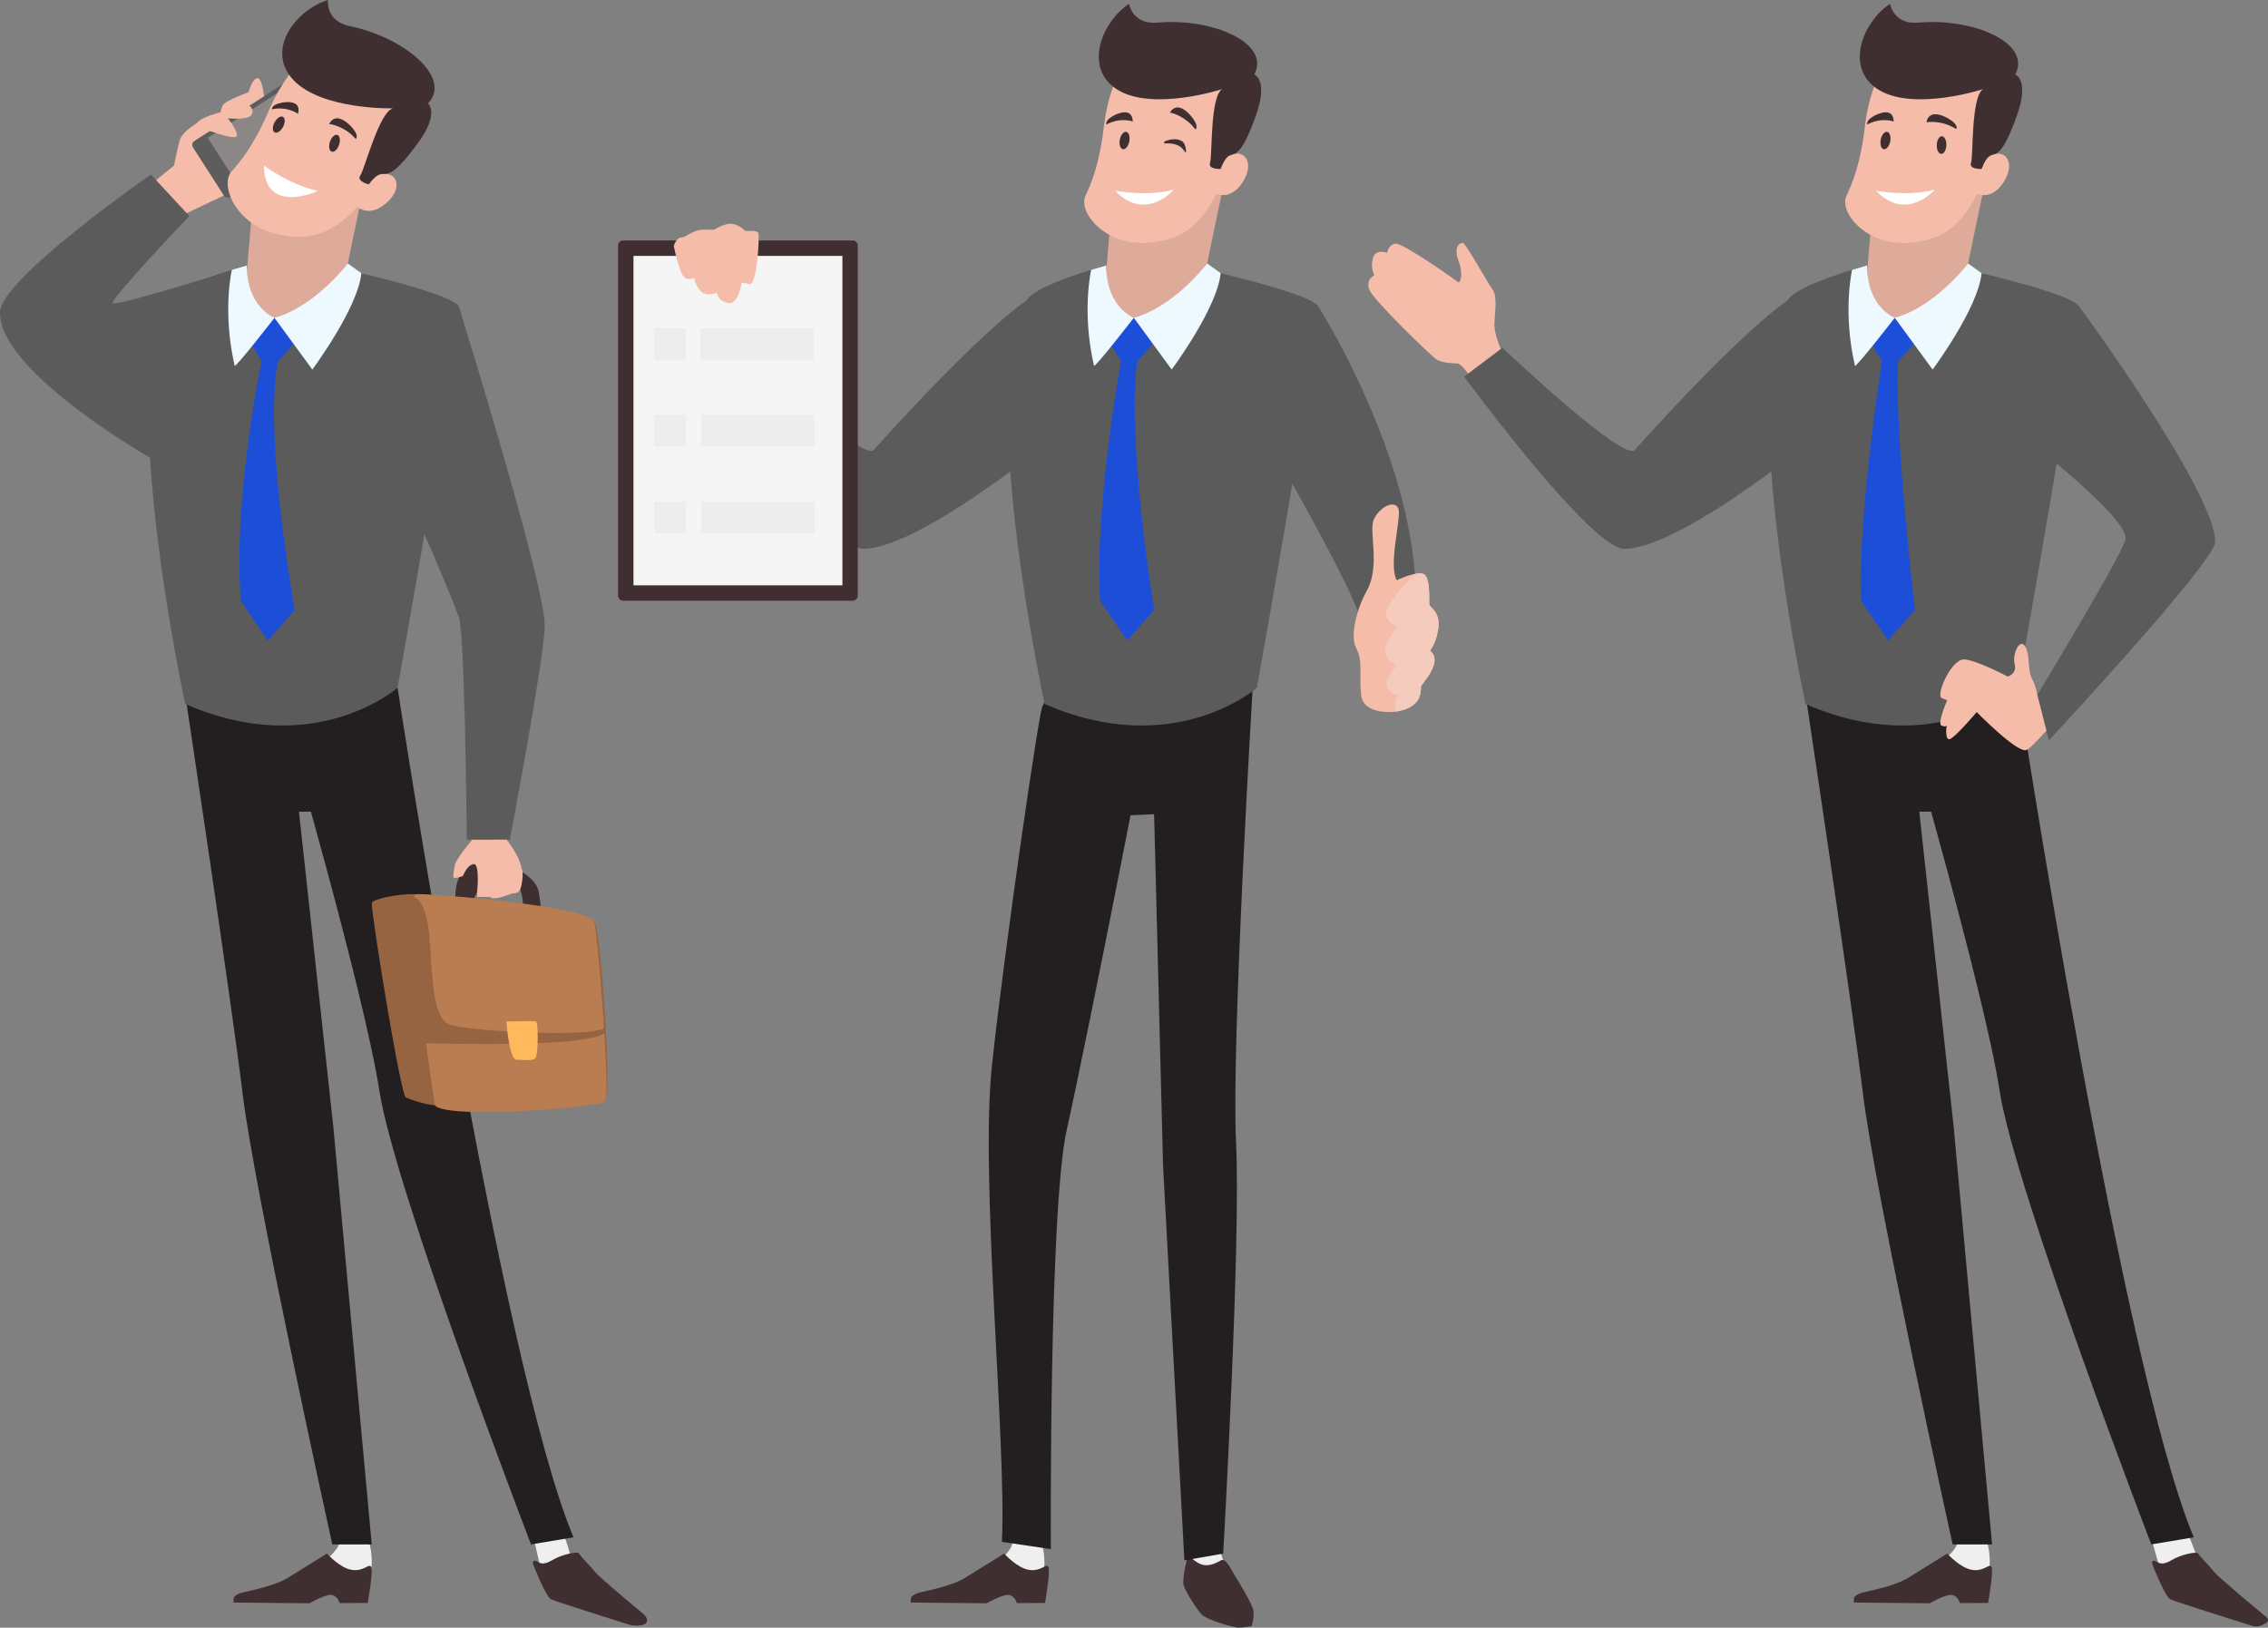 <svg width="280" height="201" viewBox="0 0 280 201" fill="none" xmlns="http://www.w3.org/2000/svg">
<rect x="0" y="0" width="280" height="201" fill="#808080" stroke="none"/>
<g clip-path="url(#clip0_110_3263)">
<path d="M240.26 192.371C240.26 192.371 242.055 190.97 241.66 189.859C241.266 188.748 245.071 189.489 245.071 189.489C245.071 189.489 246.286 192.908 245.201 194.914C244.121 196.92 240.26 192.371 240.26 192.371Z" fill="#EFEFEF"/>
<path d="M266.671 193.76L265.505 189.656L269.946 189.063C269.946 189.063 272.167 193.773 271.056 193.766C270.989 193.76 266.671 193.76 266.671 193.76Z" fill="#EFEFEF"/>
<path d="M185.54 43.63C185.54 43.63 184.411 41.421 184.497 39.878C184.584 38.335 184.861 36.545 184.244 35.712C183.628 34.878 180.938 29.996 180.605 30.002C180.032 30.015 179.477 30.576 180.093 32.298C180.716 34.02 180.235 35.02 180.019 34.841C179.81 34.656 173.198 29.978 172.291 30.083C171.385 30.188 171.249 31.231 171.249 31.231C171.249 31.231 169.806 30.632 169.485 31.916C169.164 33.2 169.682 33.996 169.682 33.996C169.682 33.996 168.56 34.471 169.053 35.773C169.547 37.076 176.652 43.927 177.343 44.383C178.033 44.84 179.378 44.852 179.908 44.883C180.433 44.914 181.339 46.266 181.339 46.266L185.54 43.63Z" fill="#F5BCA9"/>
<path d="M249.117 84.928C249.117 84.928 261.848 168.362 270.834 189.841L265.592 190.717C265.592 190.717 248.741 146.877 246.866 134.699C244.991 122.522 235.073 88.421 235.073 88.421L248.556 83.922" fill="#231F20"/>
<path d="M222.91 85.804L239.964 86.798V100.235H236.948L241.192 139.137L245.935 190.723H241.068C241.068 190.723 231.52 147.445 230.022 135.267C228.523 123.09 222.91 85.804 222.91 85.804Z" fill="#231F20"/>
<path d="M220.659 37.125C222.158 34.533 235.073 31.601 235.073 31.601C235.073 31.601 255.298 35.699 256.673 37.816C257.358 38.872 249.117 84.934 249.117 84.934C249.117 84.934 238.885 93.927 222.904 86.934C222.91 86.928 214.423 47.908 220.659 37.125Z" fill="#5B5B5B"/>
<path d="M244.985 23.034C244.923 23.04 242.721 33.774 242.721 33.774C242.721 33.774 237.207 40.797 233.05 39.1C230.521 38.069 230.521 33.335 230.521 33.335L231.36 23.664L244.985 23.034Z" fill="#DEAA99"/>
<path d="M233.247 6.549C233.247 6.549 230.817 10.505 230.25 15.473C229.682 20.442 228.578 22.843 227.962 24.164C227.012 26.201 230.33 30.243 235.351 29.996C240.377 29.749 242.388 27.281 244.103 23.929C244.103 23.929 245.873 24.818 247.365 22.485C248.692 20.411 247.847 18.831 246.551 18.985C245.256 19.133 245.256 19.133 245.256 19.133C245.256 19.133 247.97 11.924 245.774 9.357C243.578 6.783 235.425 3.821 233.247 6.549Z" fill="#F5BCA9"/>
<path d="M238.823 23.423C238.953 23.386 235.357 27.503 231.619 23.553C231.619 23.553 235.554 24.324 238.823 23.423Z" fill="white"/>
<path d="M244.645 20.862C244.645 20.862 243.042 20.948 243.338 20.09C243.634 19.232 243.319 12.011 244.818 11.011C244.818 11.011 236.461 13.72 232.057 11.165C227.653 8.61 229.861 2.777 233.334 0.475C233.334 0.475 233.765 3.074 236.824 2.796C243.615 2.185 250.856 5.308 248.796 9.196C248.796 9.196 250.597 9.857 248.981 14.325C246.317 21.726 246.052 17.208 244.645 20.862Z" fill="#402F31"/>
<path d="M240.291 17.936C240.267 18.541 239.983 19.016 239.656 19.004C239.329 18.991 239.082 18.491 239.107 17.893C239.132 17.294 239.416 16.813 239.742 16.825C240.069 16.837 240.316 17.331 240.291 17.936Z" fill="#402F31"/>
<path d="M233.359 17.467C233.241 18.059 232.884 18.485 232.563 18.424C232.242 18.362 232.076 17.831 232.187 17.239C232.304 16.646 232.662 16.22 232.982 16.282C233.309 16.344 233.476 16.875 233.359 17.467Z" fill="#402F31"/>
<path d="M237.83 15.103C237.83 15.103 239.656 14.757 241.506 15.936C241.506 15.936 241.907 15.473 240.593 14.671C240.593 14.677 238.225 13.146 237.83 15.103Z" fill="#402F31"/>
<path d="M233.79 15.004C233.79 15.004 232.285 14.436 230.54 15.375C230.54 15.375 230.262 14.868 231.502 14.239C231.508 14.239 233.741 13.017 233.79 15.004Z" fill="#402F31"/>
<path d="M221.159 37.866L220.665 37.125C220.665 37.125 215.768 40.088 201.817 55.561C200.417 57.116 185.484 42.945 185.484 42.945L180.76 46.507C180.76 46.507 196.426 67.825 200.546 67.776C207.991 67.689 226.075 52.45 226.075 52.45L221.159 37.866Z" fill="#5B5B5B"/>
<path d="M228.887 197.377C228.905 197.087 229.479 196.76 230.164 196.612C231.681 196.291 234.197 195.68 235.468 194.908C237.361 193.76 240.396 191.841 240.396 191.841C240.396 191.841 241.993 193.643 243.486 193.865C244.979 194.087 245.577 193.007 245.861 193.501C246.15 193.995 245.441 197.945 245.441 197.945L241.956 197.963C241.956 197.963 241.79 197.204 241.093 196.976C240.396 196.747 238.243 197.988 238.243 197.988L228.856 197.895C228.856 197.902 228.868 197.667 228.887 197.377Z" fill="#402F31"/>
<path d="M267.935 197.494C268.478 197.766 275.917 200.105 278.112 200.796C278.445 200.901 278.97 200.852 279.272 200.679L279.747 200.42C280.055 200.253 280.086 199.932 279.815 199.71C278.316 198.469 273.869 194.76 273.406 194.167C272.851 193.452 271.519 192.143 271.389 191.847C271.26 191.551 269.28 191.946 268.09 192.662C266.899 193.377 266.504 192.982 266.19 192.822C265.875 192.662 265.511 192.692 265.795 193.377C265.795 193.371 267.3 197.179 267.935 197.494Z" fill="#402F31"/>
<path d="M251.523 85.804C251.523 85.804 251.301 84.594 250.918 83.934C250.283 82.848 250.672 80.978 250.024 79.842C249.376 78.706 248.402 80.768 248.723 82.002C249.05 83.237 247.853 83.545 247.853 83.545C247.853 83.545 244.196 81.595 242.573 81.434C240.951 81.274 239.132 85.545 239.619 86.113C239.761 86.273 240.396 86.471 240.396 86.471C240.396 86.471 239.132 89.329 239.687 89.594C240.236 89.853 240.328 89.563 240.328 89.563C240.328 89.563 240.069 91.316 240.655 91.285C241.241 91.254 244.035 87.934 244.035 87.934C244.035 87.934 249.074 93.069 250.172 92.618C251.276 92.162 257.45 84.613 257.45 84.613L255.372 82.41C255.365 82.41 251.498 85.996 251.523 85.804Z" fill="#F5BCA9"/>
<path d="M256.673 37.81C256.673 37.81 273.48 60.715 273.48 66.899C273.48 69.386 252.954 91.415 252.954 91.415L251.517 85.798C251.517 85.798 262.434 67.85 262.434 66.473C262.434 63.721 250.542 54.518 250.542 54.518L256.673 37.81Z" fill="#5B5B5B"/>
<path d="M233.92 39.248L230.823 42.106L232.328 44.606C232.328 44.606 229.312 63.924 229.763 74.188L233.093 79.108L236.424 75.299C236.424 75.299 233.914 54.462 234.308 44.698L236.424 42.266L233.92 39.248Z" fill="#1D4ED8"/>
<path d="M233.92 39.248L238.595 45.636C238.595 45.636 244.239 38.038 244.64 33.736L242.974 32.533C242.98 32.533 238.971 37.847 233.92 39.248Z" fill="#EDF8FF"/>
<path d="M229.004 45.161C229.078 45.494 233.92 39.248 233.92 39.248C233.92 39.248 230.484 37.958 230.515 32.774L228.653 33.323C228.653 33.323 227.456 38.452 229.004 45.161Z" fill="#EDF8FF"/>
<path d="M40.504 192.372C40.504 192.372 42.299 190.97 41.904 189.859C41.509 188.749 45.315 189.489 45.315 189.489C45.315 189.489 46.53 192.908 45.444 194.914C44.359 196.92 40.504 192.372 40.504 192.372Z" fill="#EFEFEF"/>
<path d="M66.742 193.649L65.786 189.545L69.412 188.952C69.412 188.952 71.226 193.661 70.319 193.655C70.27 193.649 66.742 193.649 66.742 193.649Z" fill="#EFEFEF"/>
<path d="M56.355 112.48C56.355 112.48 56.331 112.357 56.3 112.153C56.145 111.042 55.862 107.474 58.576 106.715C61.801 105.814 66.082 107.882 66.501 110.098C66.927 112.32 66.766 113.696 66.766 113.696L64.509 112.64C64.509 112.64 65.126 108.567 62.06 108.357C58.995 108.147 57.885 112.165 58.199 112.801" fill="#402F31"/>
<path d="M25.997 14.245C25.997 14.245 22.592 15.862 22.198 17.3C21.803 18.738 21.482 20.442 21.482 20.442L18.627 22.769L22.315 26.669L27.638 24.145C27.638 24.145 29.451 14.486 25.997 14.245Z" fill="#F5BCA9"/>
<path d="M28.415 24.312C28.156 24.478 27.804 24.404 27.638 24.145L23.82 18.195C23.653 17.936 23.727 17.584 23.986 17.418L35.082 10.277C35.341 10.11 35.693 10.184 35.859 10.443L39.677 16.393C39.844 16.652 39.77 17.004 39.511 17.171L28.415 24.312Z" fill="#5D5D5D"/>
<path d="M35.38 10.76L25.652 17.017L29.471 22.962L39.199 16.705L35.38 10.76Z" fill="#8C8787"/>
<path d="M49.083 84.928C49.083 84.928 61.814 168.362 70.8 189.841L65.558 190.717C65.558 190.717 48.707 146.877 46.838 134.699C44.963 122.522 35.045 88.421 35.045 88.421L48.528 83.922" fill="#231F20"/>
<path d="M22.87 85.804L39.924 86.798V100.235H36.908L41.151 139.137L45.895 190.724H41.028C41.028 190.724 31.48 147.445 29.982 135.267C28.489 123.09 22.87 85.804 22.87 85.804Z" fill="#231F20"/>
<path d="M20.625 37.125C22.124 34.533 35.039 31.601 35.039 31.601C35.039 31.601 55.264 35.699 56.639 37.816C57.324 38.872 49.084 84.934 49.084 84.934C49.084 84.934 38.851 93.927 22.87 86.934C22.87 86.928 14.383 47.908 20.625 37.125Z" fill="#5B5B5B"/>
<path d="M44.951 23.034C44.889 23.04 42.687 33.774 42.687 33.774C42.687 33.774 37.173 40.797 33.016 39.1C30.487 38.069 30.487 33.335 30.487 33.335L31.332 23.664L44.951 23.034Z" fill="#DEAA99"/>
<path d="M38.678 5.796C38.678 5.796 35.218 8.894 33.257 13.498C31.301 18.103 29.556 20.084 28.587 21.17C27.095 22.849 29.124 27.676 34.009 28.867C38.894 30.058 41.528 28.274 44.124 25.552C44.124 25.552 45.567 26.91 47.664 25.102C49.527 23.491 49.169 21.738 47.886 21.516C46.604 21.288 46.604 21.288 46.604 21.288C46.604 21.288 51.26 15.152 49.885 12.06C48.509 8.968 41.546 3.808 38.678 5.796Z" fill="#F5BCA9"/>
<path d="M39.208 23.565C39.344 23.596 32.59 26.633 32.59 20.442C32.59 20.442 35.637 22.769 39.208 23.565Z" fill="white"/>
<path d="M45.524 22.769C45.524 22.769 43.964 22.392 44.488 21.658C45.018 20.923 46.776 13.906 48.497 13.381C48.497 13.381 39.72 13.591 36.223 9.882C32.726 6.172 36.507 1.216 40.491 0C40.491 0 40.164 2.611 43.174 3.222C49.86 4.58 55.911 9.635 52.827 12.77C52.827 12.77 54.362 13.918 51.544 17.739C46.881 24.071 47.911 19.67 45.524 22.769Z" fill="#402F31"/>
<path d="M41.861 17.887C41.669 18.454 41.256 18.837 40.948 18.726C40.639 18.621 40.541 18.072 40.732 17.504C40.923 16.936 41.336 16.553 41.645 16.665C41.959 16.763 42.052 17.313 41.861 17.887Z" fill="#402F31"/>
<path d="M34.946 15.665C34.669 16.196 34.206 16.504 33.91 16.356C33.62 16.202 33.608 15.646 33.892 15.116C34.175 14.585 34.632 14.276 34.928 14.424C35.218 14.572 35.224 15.128 34.946 15.665Z" fill="#402F31"/>
<path d="M40.633 15.307C40.633 15.307 42.477 15.498 43.915 17.152C43.915 17.152 44.433 16.825 43.397 15.677C43.403 15.683 41.565 13.541 40.633 15.307Z" fill="#402F31"/>
<path d="M36.791 14.06C36.791 14.06 35.508 13.091 33.571 13.492C33.571 13.492 33.448 12.931 34.817 12.677C34.817 12.671 37.309 12.14 36.791 14.06Z" fill="#402F31"/>
<path d="M32.59 50.623L25.602 34.323C25.602 34.323 14.352 37.792 13.914 37.44C13.476 37.088 23.37 26.669 23.37 26.669L18.627 21.553C18.627 21.553 0.074 34.428 -0 38.557C-0.136 46.007 19.04 56.833 19.04 56.833L32.59 50.623Z" fill="#5B5B5B"/>
<path d="M28.847 197.377C28.865 197.087 29.439 196.76 30.123 196.612C31.641 196.291 34.157 195.68 35.428 194.908C37.321 193.76 40.356 191.841 40.356 191.841C40.356 191.841 41.953 193.643 43.446 193.865C44.939 194.087 45.537 193.007 45.821 193.501C46.111 193.995 45.401 197.945 45.401 197.945L41.916 197.963C41.916 197.963 41.756 197.204 41.053 196.976C40.356 196.747 38.203 197.988 38.203 197.988L28.816 197.895C28.816 197.902 28.834 197.667 28.847 197.377Z" fill="#402F31"/>
<path d="M68.031 197.494C68.53 197.741 74.889 199.753 77.603 200.605C78.269 200.815 79.17 200.79 79.608 200.549C80.046 200.309 79.959 199.753 79.422 199.303C77.621 197.803 73.921 194.698 73.501 194.161C72.946 193.445 71.614 192.137 71.491 191.841C71.361 191.544 69.381 191.939 68.191 192.655C67.001 193.371 66.606 192.976 66.285 192.816C65.971 192.655 65.607 192.686 65.89 193.371C65.89 193.371 67.395 197.18 68.031 197.494Z" fill="#402F31"/>
<path d="M33.886 39.248L30.796 42.106L32.301 44.606C32.301 44.606 28.73 61.437 29.735 74.188L33.066 79.108L36.396 75.299C36.396 75.299 32.541 54.086 34.281 44.698L36.39 42.26L33.886 39.248Z" fill="#1D4ED8"/>
<path d="M33.886 39.248L38.561 45.636C38.561 45.636 44.205 38.039 44.612 33.737L42.94 32.533C42.94 32.533 38.931 37.847 33.886 39.248Z" fill="#EDF8FF"/>
<path d="M28.97 45.161C29.044 45.495 33.886 39.248 33.886 39.248C33.886 39.248 30.45 37.958 30.487 32.774L28.625 33.323C28.619 33.323 27.422 38.452 28.97 45.161Z" fill="#EDF8FF"/>
<path d="M24.381 15.603C24.381 15.603 29.494 17.677 29.26 16.64C29.026 15.603 28.113 14.609 28.113 14.609C28.113 14.609 30.586 14.85 31.03 14.214C31.474 13.579 30.79 13.048 30.79 13.048L32.591 11.887C32.591 11.887 32.381 9.573 31.752 9.653C31.123 9.733 30.685 11.387 30.685 11.387C30.685 11.387 27.792 12.431 27.515 12.986C27.237 13.542 27.237 13.856 27.237 13.856C27.237 13.856 23.666 14.77 24.381 15.603Z" fill="#F5BCA9"/>
<path d="M56.639 37.81C56.639 37.81 67.457 72.602 67.248 77.41C67.038 82.225 62.936 103.697 62.936 103.697H57.632C57.632 103.697 57.404 78.268 56.645 76.201C54.462 70.269 48.01 56.092 48.01 56.092L56.639 37.81Z" fill="#5B5B5B"/>
<path d="M73.378 113.838C73.378 113.838 58.878 110.752 51.334 110.425C49.034 110.326 45.895 111.091 45.895 111.511C45.895 113.307 49.472 135.249 50.101 135.527C50.582 135.736 52.747 136.563 54.301 136.52C60.938 136.317 74.106 136.378 74.636 136.051C75.679 135.415 74.063 113.943 73.378 113.838Z" fill="#966441"/>
<path d="M53.635 136.212C53.635 136.212 49.799 110.573 51.334 110.425C52.87 110.277 72.934 111.924 73.378 113.838C73.816 115.745 75.445 135.341 74.649 136.051C73.853 136.767 53.16 138.434 53.635 136.212Z" fill="#BA7C51"/>
<path d="M58.31 103.697C58.31 103.697 56.25 106.08 56.145 106.87C56.041 107.666 55.775 108.437 56.145 108.419C56.516 108.4 57.132 108.19 57.132 108.19C57.132 108.19 57.891 106.444 58.575 106.709C59.26 106.974 58.89 110.307 58.89 110.307C58.89 110.307 63.226 110.462 64.231 108.715C65.237 106.968 62.541 103.691 62.541 103.691L58.31 103.697Z" fill="#F5BCA9"/>
<path d="M59.162 109.437C59.162 109.437 58.687 110.838 59.032 110.783C59.377 110.733 60.568 110.783 60.568 110.783C60.568 110.783 60.697 111.128 61.888 110.783C63.078 110.437 63.263 110.314 63.263 110.314C63.263 110.314 63.843 110.363 64.108 110.042C64.374 109.721 64.639 108.123 64.466 107.45C64.293 106.777 59.168 108.721 59.168 108.721" fill="#F5BCA9"/>
<path d="M50.224 110.943C50.224 110.943 51.76 109.783 52.654 113.276C53.549 116.77 52.759 125.707 55.559 126.552C58.359 127.398 73.286 128.145 74.575 126.929C74.575 126.929 78.504 129.466 52.34 128.83L50.224 110.943Z" fill="#966441"/>
<path d="M62.523 126.126C62.523 126.126 62.831 130.904 63.806 130.879C64.78 130.848 65.897 131.114 66.162 130.558C66.427 130.003 66.489 126.219 66.162 126.133C65.835 126.046 62.949 126.133 62.949 126.133" fill="#FFB85C"/>
<path d="M123.553 192.532C123.553 192.532 125.348 191.131 124.953 190.02C124.559 188.909 128.364 189.65 128.364 189.65C128.364 189.65 129.579 193.069 128.494 195.075C127.414 197.081 123.553 192.532 123.553 192.532Z" fill="#EFEFEF"/>
<path d="M147.534 195.031L146.578 190.927L150.204 190.328C150.204 190.328 152.018 195.038 151.111 195.031C151.068 195.031 147.534 195.031 147.534 195.031Z" fill="#EFEFEF"/>
<path d="M152.203 194.149C152.203 194.149 154.374 197.618 154.713 198.753C154.929 199.469 154.528 200.815 154.528 200.815C154.528 200.815 153.659 200.975 152.918 201C152.388 201.018 149.218 200.093 148.416 199.445C148.132 199.216 146.128 196.371 146.091 195.531C146.041 194.495 146.553 192.347 146.683 192.069C146.806 191.791 146.788 192.371 147.978 193.038C149.168 193.705 150.433 192.828 150.754 192.68C151.068 192.532 151.414 192.68 152.203 194.149Z" fill="#402F31"/>
<path d="M128.741 87.199C128.617 85.44 124.01 117.029 122.456 131.632C120.963 145.643 124.294 178.509 123.689 190.403L129.734 191.298C129.734 191.298 129.499 149.451 131.689 139.563C134.76 125.701 142.26 86.934 142.26 86.934L129.117 86.125" fill="#231F20"/>
<path d="M154.713 83.879L138.078 87.785L135.642 100.846L142.482 100.543L143.592 144.063L146.22 192.686L151.012 191.853C151.012 191.853 153.214 153.308 152.597 141.051C151.993 128.787 154.713 83.879 154.713 83.879Z" fill="#231F20"/>
<path d="M126.717 37.125C128.216 34.533 141.132 31.601 141.132 31.601C141.132 31.601 161.356 35.699 162.731 37.816C163.416 38.872 155.176 84.934 155.176 84.934C155.176 84.934 144.943 93.927 128.963 86.934C128.963 86.928 120.476 47.908 126.717 37.125Z" fill="#5B5B5B"/>
<path d="M151.043 23.034C150.981 23.04 148.78 33.774 148.78 33.774C148.78 33.774 143.265 40.797 139.108 39.1C136.58 38.069 136.58 33.335 136.58 33.335L137.425 23.664L151.043 23.034Z" fill="#DEAA99"/>
<path d="M139.3 6.549C139.3 6.549 136.87 10.505 136.302 15.473C135.735 20.442 134.631 22.843 134.014 24.164C133.064 26.201 136.382 30.243 141.409 29.996C146.43 29.749 148.446 27.281 150.161 23.929C150.161 23.929 151.931 24.818 153.424 22.485C154.75 20.411 153.905 18.831 152.61 18.985C151.315 19.133 151.315 19.133 151.315 19.133C151.315 19.133 154.028 11.924 151.833 9.357C149.631 6.783 141.483 3.821 139.3 6.549Z" fill="#F5BCA9"/>
<path d="M144.875 23.423C145.011 23.386 141.409 27.503 137.671 23.553C137.671 23.553 141.613 24.324 144.875 23.423Z" fill="white"/>
<path d="M150.698 20.862C150.698 20.862 149.094 20.948 149.39 20.09C149.686 19.232 149.372 12.011 150.87 11.011C150.87 11.011 142.513 13.72 138.109 11.165C133.699 8.61 135.914 2.777 139.386 0.475C139.386 0.475 139.818 3.074 142.877 2.796C149.668 2.185 156.909 5.308 154.849 9.196C154.849 9.196 156.644 9.857 155.034 14.325C152.369 21.726 152.104 17.208 150.698 20.862Z" fill="#402F31"/>
<path d="M139.417 17.467C139.3 18.059 138.948 18.485 138.621 18.424C138.301 18.362 138.134 17.831 138.251 17.239C138.369 16.646 138.72 16.22 139.047 16.282C139.368 16.344 139.534 16.875 139.417 17.467Z" fill="#402F31"/>
<path d="M144.431 13.893C144.431 13.893 146.257 14.22 147.571 15.979C147.571 15.979 148.113 15.695 147.163 14.473C147.157 14.473 145.486 12.202 144.431 13.893Z" fill="#402F31"/>
<path d="M139.849 15.004C139.849 15.004 138.344 14.436 136.604 15.375C136.604 15.375 136.327 14.868 137.56 14.239C137.56 14.239 139.793 13.017 139.849 15.004Z" fill="#402F31"/>
<path d="M127.211 37.866L126.717 37.125C126.717 37.125 121.82 40.088 107.868 55.561C106.468 57.116 91.536 42.945 91.536 42.945L86.811 46.507C86.811 46.507 102.478 67.825 106.598 67.776C114.042 67.689 132.126 52.45 132.126 52.45L127.211 37.866Z" fill="#5B5B5B"/>
<path d="M112.458 197.377C112.476 197.087 113.05 196.76 113.734 196.612C115.252 196.291 117.768 195.68 119.039 194.908C120.932 193.76 123.967 191.841 123.967 191.841C123.967 191.841 125.564 193.643 127.057 193.865C128.549 194.087 129.148 193.007 129.431 193.501C129.721 193.995 129.012 197.945 129.012 197.945L125.527 197.963C125.527 197.963 125.367 197.204 124.664 196.976C123.967 196.747 121.814 197.988 121.814 197.988L112.427 197.895C112.427 197.902 112.445 197.667 112.458 197.377Z" fill="#402F31"/>
<path d="M162.731 37.81C162.731 37.81 174.247 55.827 174.765 72.621C174.839 75.108 168.066 78.472 168.066 77.096C168.066 74.343 156.594 54.53 156.594 54.53L162.731 37.81Z" fill="#5B5B5B"/>
<path d="M139.978 39.248L136.888 42.106L138.393 44.606C138.393 44.606 135.069 62.733 135.827 74.188L139.158 79.108L142.489 75.299C142.489 75.299 139.109 54.722 140.373 44.698L142.489 42.266L139.978 39.248Z" fill="#1D4ED8"/>
<path d="M139.978 39.248L144.653 45.636C144.653 45.636 150.297 38.038 150.698 33.736L149.032 32.533C149.032 32.533 145.023 37.847 139.978 39.248Z" fill="#EDF8FF"/>
<path d="M135.062 45.161C135.136 45.494 139.978 39.248 139.978 39.248C139.978 39.248 136.543 37.958 136.58 32.774L134.717 33.323C134.711 33.323 133.514 38.452 135.062 45.161Z" fill="#EDF8FF"/>
<path d="M177.491 78.064C177.09 79.916 176.498 80.262 176.572 80.367C176.64 80.478 177.454 80.972 176.929 82.354C176.399 83.73 175.431 84.508 175.431 84.841C175.412 85.872 175.258 87.347 172.408 87.872C172.384 87.872 172.353 87.878 172.328 87.884C172.328 87.884 168.325 88.409 168.042 85.829C167.764 83.237 168.288 81.644 167.437 80.052C166.586 78.46 167.598 74.985 168.714 72.997C170.484 69.843 168.917 65.615 169.621 64.115C170.441 62.375 172.47 61.653 172.686 62.998C172.896 64.344 171.409 69.843 172.439 71.652C172.439 71.652 173.722 71.022 174.777 70.849C174.783 70.843 174.783 70.843 174.783 70.843L174.987 70.825C174.987 70.825 174.993 70.825 174.993 70.818C175.276 70.788 175.536 70.794 175.733 70.868C176.689 71.226 176.387 74.614 176.473 74.725C176.831 75.219 177.972 75.824 177.491 78.064Z" fill="#F5BCA9"/>
<path d="M76.302 73.546V30.33C76.302 29.978 76.585 29.694 76.937 29.694H105.266C105.617 29.694 105.901 29.978 105.901 30.33V73.546C105.901 73.898 105.617 74.182 105.266 74.182H76.937C76.585 74.182 76.302 73.898 76.302 73.546Z" fill="#402F31"/>
<path d="M104.001 31.601H78.207V72.281H104.001V31.601Z" fill="#F5F5F5"/>
<path d="M83.179 30.367C83.179 30.367 83.499 29.317 84.129 29.317C84.764 29.317 85.479 28.367 86.811 28.367C88.144 28.367 88.144 28.367 88.144 28.367C88.144 28.367 89.309 27.626 90.216 27.626C91.129 27.626 92.042 28.54 92.042 28.54C92.042 28.54 93.473 28.379 93.627 28.774C93.787 29.175 93.46 35.125 92.591 35.082L91.561 34.885C91.561 34.885 91.203 37.662 89.895 37.421C88.588 37.181 88.483 36.144 88.415 35.891C88.347 35.638 88.483 36.144 88.483 36.144C88.483 36.144 87.163 36.736 86.448 35.885C85.738 35.033 85.695 34.28 85.695 34.28C85.695 34.28 84.782 34.915 84.227 33.879C83.672 32.86 83.179 30.367 83.179 30.367Z" fill="#F5BCA9"/>
<path d="M177.491 78.064C177.09 79.916 176.498 80.262 176.572 80.367C176.64 80.478 177.454 80.972 176.93 82.354C176.399 83.73 175.431 84.508 175.431 84.841C175.412 85.872 175.258 87.347 172.409 87.872C171.884 87.144 172.6 85.81 172.6 85.81C172.6 85.81 171.693 85.804 171.255 84.854C170.817 83.903 172.458 82.212 172.458 82.212C172.458 82.212 171.477 81.731 171.144 80.984C170.49 79.503 172.6 77.41 172.6 77.41C172.6 77.41 171.669 77.2 171.212 76.225C170.54 74.775 174.567 71.041 174.771 70.856C174.777 70.849 174.777 70.849 174.777 70.849L174.981 70.831C174.981 70.831 174.987 70.831 174.987 70.825C175.271 70.794 175.53 70.8 175.727 70.874C176.683 71.232 176.381 74.621 176.467 74.731C176.831 75.219 177.972 75.824 177.491 78.064Z" fill="#F5CBBD"/>
<path d="M143.722 17.714C143.722 17.714 143.697 17.467 143.87 17.418C144.055 17.362 145.215 16.893 146.023 17.504C146.374 17.776 146.534 18.961 146.337 18.806C146.14 18.646 145.844 17.578 143.722 17.714Z" fill="#402F31"/>
<path d="M84.69 40.52H80.755V44.457H84.69V40.52Z" fill="#EDEDED"/>
<path d="M84.715 51.21H80.78V55.148H84.715V51.21Z" fill="#EDEDED"/>
<path d="M84.715 61.931H80.78V65.868H84.715V61.931Z" fill="#EDEDED"/>
<path d="M100.479 40.52H86.441V44.457H100.479V40.52Z" fill="#EDEDED"/>
<path d="M100.572 51.21H86.534V55.148H100.572V51.21Z" fill="#EDEDED"/>
<path d="M100.572 61.931H86.534V65.868H100.572V61.931Z" fill="#EDEDED"/>
</g>
<defs>
<clipPath id="clip0_110_3263">
<rect width="280" height="201" fill="white"/>
</clipPath>
</defs>
</svg>
